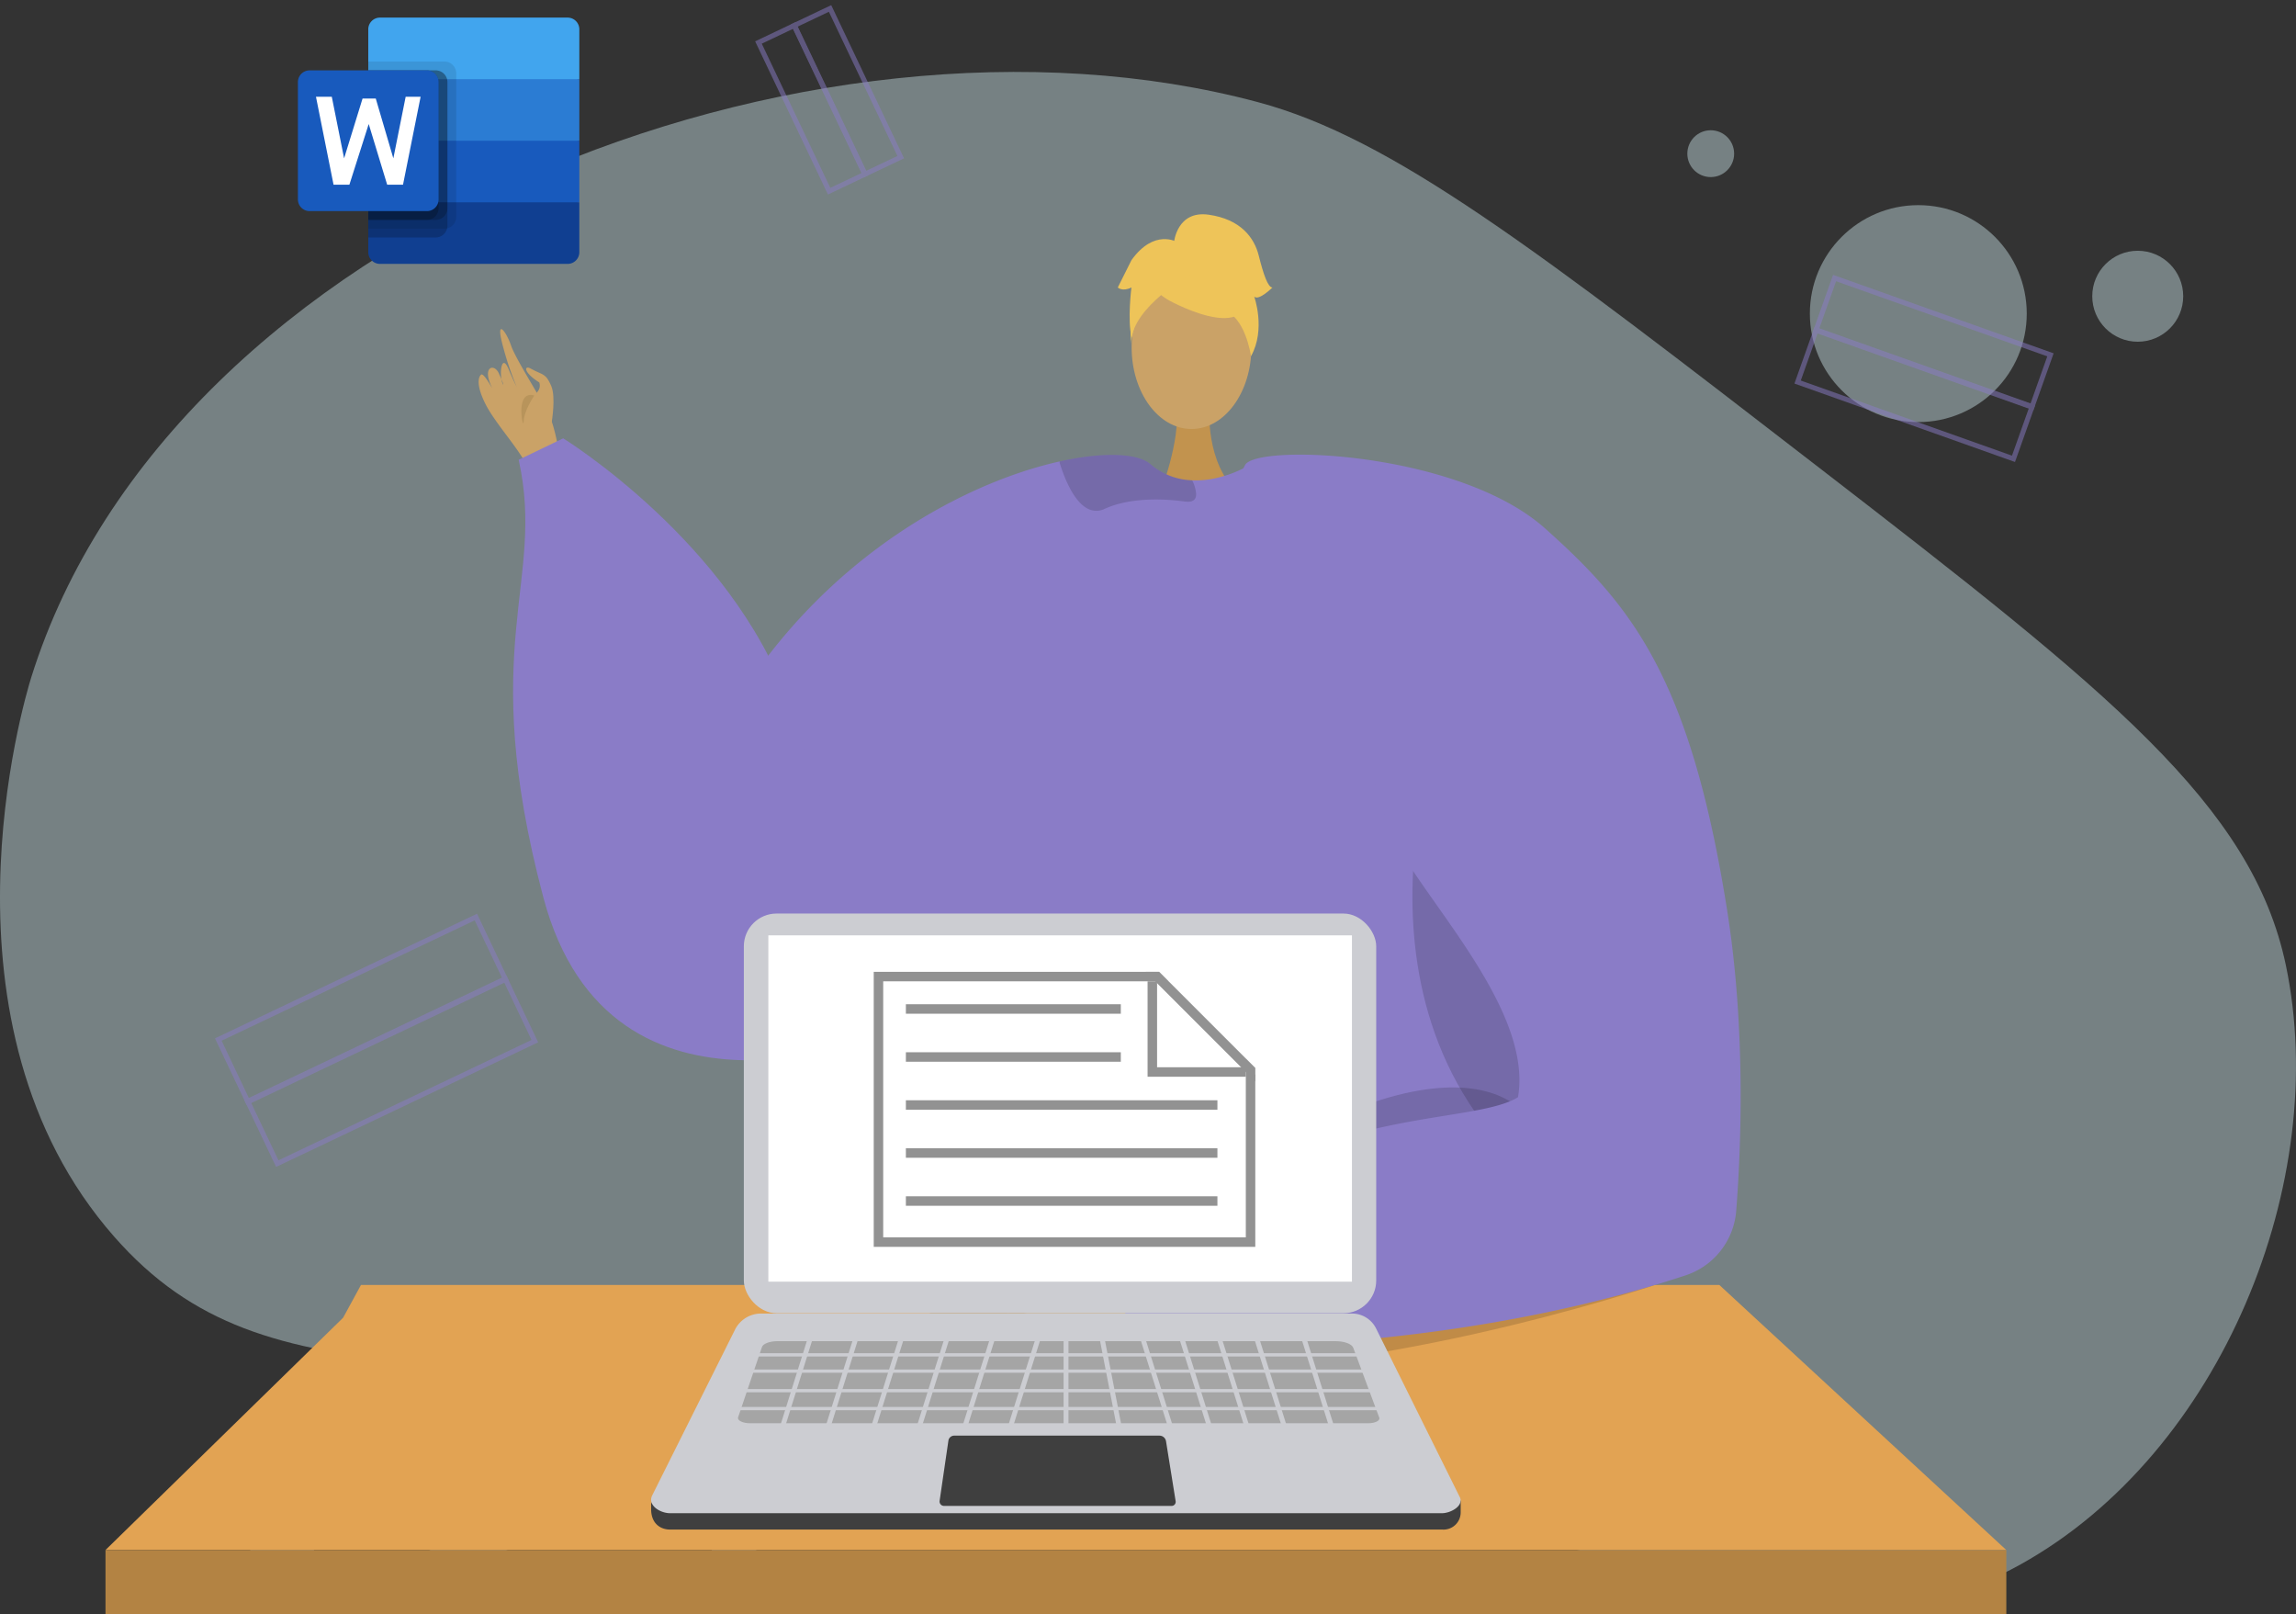 <svg xmlns="http://www.w3.org/2000/svg" width="463.124" height="325.507" viewBox="0 0 463.124 325.507"><rect x="0" y="0" width="463.124" height="325.507" fill="#333333" stroke="none"/><defs><style>.a{fill:#bcd3d7;opacity:0.49;}.b,.e{fill:#caa267;}.b,.c{fill-rule:evenodd;}.c{fill:#b8945b;}.d{fill:#c2934e;}.f{fill:#8a7cc7;}.g{opacity:0.15;}.h{fill:#eec459;}.i{fill:#e2a353;}.j{fill:#b38343;}.k{fill:#b15328;}.l{fill:#e7e7e7;}.m{fill:#8c929e;}.n{fill:#3f3f3f;}.o{fill:#cccdd2;}.p{fill:#fff;}.q{fill:#a5a5a5;}.r{opacity:0.5;}.aa,.s{fill:none;}.s{stroke:#8a7cc7;stroke-miterlimit:10;}.t{fill:#929292;}.u{fill:#41a5ee;}.v{fill:#2b7cd3;}.w{fill:#185abd;}.x{fill:#103f91;}.y{opacity:0.1;}.y,.z{isolation:isolate;}.z{opacity:0.2;}</style></defs><g transform="translate(-388.438 -283.308)"><g transform="translate(388.438 297.813)"><g transform="translate(0 0)"><path class="a" d="M856.022,467.316c-57.728-44.572-86.592-66.858-113.691-74.109-90.538-24.225-219.162,25.633-247.447,116-1.472,4.7-20.868,70,16.719,112.775,31.471,35.816,71.064,19.628,187.256,38.665,124.4,20.382,154.383,51.286,197.289,27.44,40.621-22.576,62.646-77.457,53.5-120.881C942.85,534.908,913.815,511.938,856.022,467.316Z" transform="translate(-488.58 -387.11)"/><ellipse class="a" cx="21.873" cy="21.873" rx="21.873" ry="21.873" transform="translate(365.067 26.866)"/><ellipse class="a" cx="9.173" cy="9.173" rx="9.173" ry="9.173" transform="translate(422.027 36.063)"/><ellipse class="a" cx="15.803" cy="15.803" rx="15.803" ry="15.803" transform="translate(78.666 268.543)"/><ellipse class="a" cx="6.433" cy="6.433" rx="6.433" ry="6.433" transform="translate(50.48 291.915)"/><ellipse class="a" cx="4.721" cy="4.721" rx="4.721" ry="4.721" transform="translate(340.349 11.763)"/><ellipse class="a" cx="4.721" cy="4.721" rx="4.721" ry="4.721" transform="translate(143.34 291.915)"/></g></g><g transform="translate(409.718 326.519)"><g transform="translate(75.268 23.16)"><path class="b" d="M541.681,409.566c-.256-.877-1.045-11.443-3.468-15.814s-6.424-10.647-7.284-13.169c-1.012-2.967-3.3-5.782-1.492.649a61.108,61.108,0,0,0,2.661,7.776c.263.423-.249-.3-1.644-3.61-1.483-3.522-2,1.453-1.1,3.14,0,0,.253.181-.865-2.281-.949-2.09-3.493-1.36-1.367,2.906-.037.075-1.732-3.189-2.251-2.619-1.263,1.385.341,5.141,1.834,7.5,2.912,4.6,7.159,8.97,8.312,12.919Z" transform="translate(-524.417 -377.338)"/><path class="b" d="M543.163,399.234s.846-4.991-.107-7.2c-1.126-2.611-1.606-2.121-4.061-3.461-1.4-.863-1.711.653,1.656,2.761.6,1.94-1.643,2.5-1.547,3.847s1.029,4.933,1.878,5.409S543.163,399.234,543.163,399.234Z" transform="translate(-528.413 -380.569)"/><path class="c" d="M539.233,396.254s-2.1,3.052-2.146,5.252S535.151,395,539.233,396.254Z" transform="translate(-528.003 -382.866)"/></g><g transform="translate(82.214)"><path class="d" d="M729.117,398.489s-1,11.2,5.9,17.393-15.921,0-15.921,0,4.248-10.727,3.3-17.393S729.117,398.489,729.117,398.489Z" transform="translate(-588.629 -359.528)"/><ellipse class="e" cx="12.077" cy="16.478" rx="12.077" ry="16.478" transform="translate(124.766 10.348)"/><path class="f" d="M588.791,474.924c18.283-38.244,50.913-55.693,71.746-60.326,9.017-2.009,15.824-1.614,18.31.532a13.5,13.5,0,0,0,8.431,3.275,18.263,18.263,0,0,0,4.734-.431,23.586,23.586,0,0,0,5.018-1.706c.771-.358,1.221-.615,1.221-.615a48.935,48.935,0,0,1,12.751.762c47.133,9.228,55.334,88.258,54.912,95.056-.257,4.046-4.44,22.375-9.669,38.667-4.284,13.375-9.283,25.383-13.393,27.044-9.118,3.669-77.966,8.705-92.12,1.954-.33-.248-.688-.514-1.028-.808-5.311-4.32-11.073-12.852-14.128-20.842,0-.009-8.136-22.943-9.8-27.612-.018-.046-.028-.083-.046-.119-.055-.184-.119-.358-.184-.523-.018-.064-.046-.119-.064-.184" transform="translate(-550.299 -364.753)"/><path class="g" d="M640.78,570.262c.018.064.046.119.064.184.064.165.128.34.183.523.018.037.028.073.046.119,1.66,4.669,9.8,27.6,9.8,27.612,3.055,7.99,8.816,16.522,14.127,20.842-3.6-13.054-14.843-50.895-14.411-66.141C648.44,568.1,640.78,570.253,640.78,570.262Z" transform="translate(-565.591 -405.967)"/><path class="g" d="M795.262,499.836s-22.816,68.108,40.486,97.033l1.287.855-.327-16.019s-29.829-41.623-29.941-42.694S795.262,499.836,795.262,499.836Z" transform="translate(-609.854 -390.211)"/><path class="g" d="M717.975,421.112c.037,1.091-.541,1.807-2.293,1.568-5.467-.743-11.642-.587-16.127,1.468a3.812,3.812,0,0,1-3.687-.156c-2.871-1.679-4.652-6.688-5.357-8.908a1.527,1.527,0,0,1-.073-.486c9.017-2.009,15.824-1.614,18.31.532a13.5,13.5,0,0,0,8.431,3.275A7.437,7.437,0,0,1,717.975,421.112Z" transform="translate(-580.198 -364.753)"/><g transform="translate(121.974)"><g transform="translate(2.549 4.594)"><path class="h" d="M719.869,363.809s20.909,11.593,14.7-7.02C730.279,343.912,705.609,355.512,719.869,363.809Z" transform="translate(-712.087 -351.036)"/><path class="h" d="M721.487,359.709s-11.7,6.941-10.57,13.905c0,0-2.58-20.79,9.053-21.312s16.135.6,15.1,22.584C735.071,374.885,731.692,357.4,721.487,359.709Z" transform="translate(-710.673 -351.382)"/></g><path class="h" d="M723.125,350.176s.587-6.478,7.008-5.56,9.174,4.587,10.091,8.256,1.835,6.421,2.752,6.421c0,0-2.752,2.752-3.669,1.835,0,0,2.381,6.6-.644,12.014,0,0-1.19-8.344-5.777-9.261S723.125,350.176,723.125,350.176Z" transform="translate(-711.787 -344.527)"/><path class="h" d="M718.987,352.207s-4.587-2.752-9.173,3.669l-2.752,5.5s.917.918,2.752,0c0,0-.836,6.463.04,10.112l2.711-11.03Z" transform="translate(-707.062 -346.613)"/></g><path class="g" d="M788.081,601.15s-11.8-24.748-72.3,17.79S772.562,608.5,772.562,608.5Z" transform="translate(-582.553 -417.907)"/><path class="f" d="M609.74,528.477s-55.84,23.689-69.389-27.4.544-63.343-4.965-88.212l8.982-4.325s33.806,20.843,45.379,53.021S609.74,528.477,609.74,528.477Z" transform="translate(-534.258 -363.356)"/></g><path class="i" d="M417.783,703.877H801.195l-57.881-53.448h-274l-3.6,6.6Z" transform="translate(-417.783 -434.507)"/><path class="g" d="M642.9,650.429c4.847,5.062,17.467,13.819,48.078,16.656,43.962,4.069,105.581-16.656,105.581-16.656Z" transform="translate(-484.001 -434.508)"/><g transform="translate(177.826 48.475)"><g transform="translate(0 160.925)"><path class="b" d="M706.375,655.408c-.87-.291-10.048-5.788-15.023-6.247s-12.417-.667-14.987-1.4c-3.022-.859-3.785.341-.3,1.67a49.127,49.127,0,0,0,7.925,2.245c.5.02-2.744-.416-6.268-1.146-3.746-.776-7.81-1.832-8-1.165-.361,1.294,10.43,4.2,12.332,4.409a47.822,47.822,0,0,1-5.012-.607c-2.262-.4-4.854-1.2-5.364-.733-.8.74,4.913,2.982,9.636,3.637.082.153-1.444.392-7-.762-.558-.116-1.981.128-.152.973,3.85,1.78,5.374,2.83,10.952,3,5.441.169,11.445-.95,15.359.362Z" transform="translate(-669.714 -643.038)"/><path class="b" d="M698.424,647.8s-4.213-4.424-8.942-5.154c-2.811-.433-2.746-1.141-3.225-1.352-1.591-.7-.051,2.253,2.338,3.01,1.94.616,3.025,3.932,4.191,4.636s4.658,1.994,5.529,1.538S698.424,647.8,698.424,647.8Z" transform="translate(-674.389 -641.189)"/></g><path class="f" d="M793.806,428.114c17.279,15.461,29.236,29.82,36.694,77.058,3.784,23.966,2.8,47.932,1.813,60.57a14.932,14.932,0,0,1-10.262,12.984c-54.139,17.858-111.928,14.291-111.928,14.291-3.1-1.153.244-12.371.244-12.371,27.7-37.59,67.285-31.269,77.935-37.863,3.322-19.486-23.447-43.871-26.6-55.958-8.267-31.7-35.478-59.13-28.437-71.554C735.693,410.974,776.377,412.519,793.806,428.114Z" transform="translate(-681.213 -413.202)"/></g><rect class="j" width="383.412" height="12.926" transform="translate(0 269.369)"/><g transform="translate(110.058 141.017)"><g transform="translate(142.659 49.951)"><path class="k" d="M776.8,616.711h0a.469.469,0,0,0,.277-.6l-.38-1.033-.877.323.38,1.033A.47.47,0,0,0,776.8,616.711Z" transform="translate(-775.814 -615.077)"/></g><g transform="translate(137.771 51.744)"><path class="k" d="M769.867,619.259h0a.468.468,0,0,0,.277-.6l-.38-1.034c-.025-.069-.875.333-.875.333l.378,1.024A.468.468,0,0,0,769.867,619.259Z" transform="translate(-768.889 -617.617)"/></g><g transform="translate(142.689 49.345)"><path class="l" d="M776.9,616.256h0a.469.469,0,0,0,.277-.6l-.417-1.132a.469.469,0,0,0-.6-.277h0a.469.469,0,0,0-.277.6l.417,1.131A.469.469,0,0,0,776.9,616.256Z" transform="translate(-775.856 -614.218)"/></g><g transform="translate(137.807 51.142)"><path class="l" d="M769.986,618.8h0a.469.469,0,0,0,.277-.6l-.417-1.131a.469.469,0,0,0-.6-.277h0a.469.469,0,0,0-.277.6l.416,1.131A.469.469,0,0,0,769.986,618.8Z" transform="translate(-768.94 -616.764)"/></g><g transform="translate(142.034 62.178)"><rect class="m" width="3.066" height="1.988" transform="translate(0 1.06) rotate(-20.217)"/></g><g transform="translate(140.723 58.89)"><rect class="m" width="3.066" height="1.988" transform="translate(0 1.06) rotate(-20.217)"/></g><g transform="translate(0 83.959)"><path class="n" d="M577.5,703.521H733.259A3.463,3.463,0,0,0,737,700.108v-2.334l-17.05-31.5a5.427,5.427,0,0,0-4.86-3.014h-119.2c-2.224,0-7.128,4.381-8.123,6.371L573.706,698.3v1.03C573.671,702.317,575.6,703.521,577.5,703.521Z" transform="translate(-573.705 -663.256)"/></g><g transform="translate(0 80.661)"><path class="o" d="M577.485,698.849H733.246c1.729,0,4.577-1.517,3.507-3.382L719.938,661.6a5.428,5.428,0,0,0-4.86-3.013h-119.2a5.871,5.871,0,0,0-5.252,3.247l-16.645,33.308C572.817,697.263,575.588,698.849,577.485,698.849Z" transform="translate(-573.706 -658.584)"/></g><g transform="translate(18.701)"><rect class="o" width="127.556" height="80.602" rx="6.607"/></g><g transform="translate(23.644 4.396)"><rect class="p" width="117.716" height="69.842"/></g><g transform="translate(58.186 105.281)"><path class="n" d="M657.035,707.643h45.9a.827.827,0,0,0,.817-.959L701.813,694.6a1.344,1.344,0,0,0-1.327-1.131h-41.4a1.181,1.181,0,0,0-1.17,1.011l-1.774,12.157A.9.9,0,0,0,657.035,707.643Z" transform="translate(-656.139 -693.464)"/></g><g transform="translate(17.519 86.234)"><path class="q" d="M600.961,683.033h124.7c1.383,0,2.439-.532,2.22-1.119L722.625,667.8c-.284-.762-1.813-1.321-3.607-1.321H606.542c-1.594,0-2.946.5-3.176,1.179l-4.82,14.193C598.357,682.478,599.492,683.033,600.961,683.033Z" transform="translate(-598.525 -666.48)"/></g><g transform="translate(17.191 83.083)"><g transform="translate(0 5.583)"><rect class="o" width="130.044" height="0.657" transform="translate(130.044 0.657) rotate(-180)"/></g><g transform="translate(0 8.867)"><rect class="o" width="130.044" height="0.657" transform="translate(130.044 0.657) rotate(-180)"/></g><g transform="translate(0 12.807)"><rect class="o" width="130.044" height="0.657" transform="translate(130.044 0.657) rotate(-180)"/></g><g transform="translate(0 16.42)"><rect class="o" width="130.044" height="0.657" transform="translate(130.044 0.657) rotate(-180)"/></g><g transform="translate(113.354 0.35)"><rect class="o" width="0.985" height="21.674" transform="translate(7.435 20.678) rotate(162.561)"/></g><g transform="translate(103.831 0.35)"><rect class="o" width="0.985" height="21.674" transform="translate(7.435 20.678) rotate(162.561)"/></g><g transform="translate(96.278 0.351)"><rect class="o" width="0.985" height="21.674" transform="translate(7.435 20.678) rotate(162.561)"/></g><g transform="translate(88.725 0.351)"><rect class="o" width="0.985" height="21.674" transform="translate(7.435 20.678) rotate(162.561)"/></g><g transform="translate(80.843 0.351)"><rect class="o" width="0.985" height="21.674" transform="translate(7.435 20.678) rotate(162.561)"/></g><g transform="translate(72.819 0.105)"><rect class="o" width="0.985" height="21.674" transform="translate(5.095 21.277) rotate(169.022)"/></g><g transform="translate(66.007 0)"><rect class="o" width="0.985" height="21.674" transform="translate(0.985 21.674) rotate(-180)"/></g><g transform="translate(8.597 0.351)"><rect class="o" width="0.985" height="21.674" transform="translate(0.94 20.973) rotate(-162.561)"/></g><g transform="translate(17.792 0.351)"><rect class="o" width="0.985" height="21.674" transform="translate(0.94 20.973) rotate(-162.561)"/></g><g transform="translate(26.987 0.351)"><rect class="o" width="0.985" height="21.674" transform="translate(0.94 20.973) rotate(-162.561)"/></g><g transform="translate(36.182 0.351)"><rect class="o" width="0.985" height="21.674" transform="translate(0.94 20.973) rotate(-162.561)"/></g><g transform="translate(45.377 0.351)"><rect class="o" width="0.985" height="21.674" transform="translate(0.94 20.973) rotate(-162.561)"/></g><g transform="translate(54.572 0.351)"><rect class="o" width="0.985" height="21.674" transform="translate(0.94 20.973) rotate(-162.561)"/></g></g></g></g><g class="r" transform="translate(432.472 468.243)"><rect class="s" width="57.527" height="13.919" transform="translate(0 24.701) rotate(-25.428)"/><rect class="s" width="57.527" height="13.919" transform="translate(5.92 37.152) rotate(-25.428)"/></g><g class="r" transform="translate(751.032 339.38)"><rect class="s" width="46.216" height="11.183" transform="translate(43.546 36.455) rotate(-160.428)"/><rect class="s" width="46.216" height="11.183" transform="translate(47.256 26.019) rotate(-160.428)"/></g><g class="r" transform="translate(541.427 285.015)"><rect class="s" width="33.2" height="8.033" transform="translate(14.441 0) rotate(64.572)"/><rect class="s" width="33.2" height="8.033" transform="translate(7.255 3.416) rotate(64.572)"/></g><g transform="translate(564.678 479.29)"><g transform="translate(0.956 0.957)"><path class="p" d="M696.245,562.317H638.674v53.554h75.053V579.8Z" transform="translate(-638.674 -562.317)"/></g><path class="t" d="M694.89,560.962H637.319v55.467h76.965V580.357l-1.913-1.913v36.073h-73.14V562.875H696.8Z" transform="translate(-637.319 -560.962)"/><g transform="translate(54.855)"><g transform="translate(1.338 0)"><path class="p" d="M718.307,560.962H716.93L737.7,581.734v-1.377Z" transform="translate(-716.93 -560.962)"/></g><path class="t" d="M717.749,560.962h-2.715l1.912,1.913,18.285,18.285,1.913,1.913v-2.716Z" transform="translate(-715.034 -560.962)"/></g><g transform="translate(55.237 1.913)"><path class="t" d="M715.575,563.672v19.242h19.816V581h-17.9v-17.33Z" transform="translate(-715.575 -563.672)"/></g><g transform="translate(6.484 6.535)"><rect class="t" width="43.356" height="1.913"/></g><g transform="translate(6.484 16.218)"><rect class="t" width="43.356" height="1.913"/></g><g transform="translate(6.484 25.901)"><rect class="t" width="62.84" height="1.913"/></g><g transform="translate(6.484 35.583)"><rect class="t" width="62.84" height="1.913"/></g><g transform="translate(6.484 45.266)"><rect class="t" width="62.84" height="1.913"/></g></g><g transform="translate(448.53 283.308)"><path class="u" d="M533.083,288.334H495.239a2.365,2.365,0,0,0-2.365,2.365h0v10.053l21.287,6.209,21.286-6.209V290.7a2.364,2.364,0,0,0-2.365-2.365Z" transform="translate(-478.683 -284.786)"/><path class="v" d="M535.447,305.926H492.874v12.417l21.287,6.209,21.286-6.209Z" transform="translate(-478.683 -289.961)"/><path class="w" d="M535.447,323.518H492.874v12.417l21.287,6.209,21.286-6.209Z" transform="translate(-478.683 -295.136)"/><path class="x" d="M535.447,341.11H492.874v10.053a2.364,2.364,0,0,0,2.365,2.365h37.844a2.364,2.364,0,0,0,2.365-2.365h0Z" transform="translate(-478.683 -300.31)"/><path class="y" d="M508.248,300.9H492.874v33.7h15.374a2.371,2.371,0,0,0,2.365-2.365V303.265A2.371,2.371,0,0,0,508.248,300.9Z" transform="translate(-478.683 -288.483)"/><path class="z" d="M506.474,303.413h-13.6v33.7h13.6a2.372,2.372,0,0,0,2.365-2.365V305.778A2.372,2.372,0,0,0,506.474,303.413Z" transform="translate(-478.683 -289.222)"/><path class="z" d="M506.474,303.413h-13.6V333.57h13.6a2.372,2.372,0,0,0,2.365-2.365V305.778A2.372,2.372,0,0,0,506.474,303.413Z" transform="translate(-478.683 -289.222)"/><path class="z" d="M504.7,303.413H492.874V333.57H504.7a2.371,2.371,0,0,0,2.365-2.365V305.778A2.372,2.372,0,0,0,504.7,303.413Z" transform="translate(-478.683 -289.222)"/><path class="w" d="M475.134,303.413h23.653a2.365,2.365,0,0,1,2.365,2.365h0v23.654a2.365,2.365,0,0,1-2.365,2.365H475.134a2.365,2.365,0,0,1-2.365-2.365h0V305.778a2.365,2.365,0,0,1,2.365-2.365Z" transform="translate(-472.769 -289.222)"/><path class="p" d="M495.483,328.692h-3.193l-3.725-12.24-3.9,12.24h-3.193l-3.548-17.739h3.193L483.6,323.37l3.725-12.063h2.661l3.548,12.063,2.484-12.417h3.015Z" transform="translate(-474.284 -291.44)"/><path class="aa" d="M472.769,283.308h56.765v56.765H472.769Z" transform="translate(-472.769 -283.308)"/></g></g></svg>
